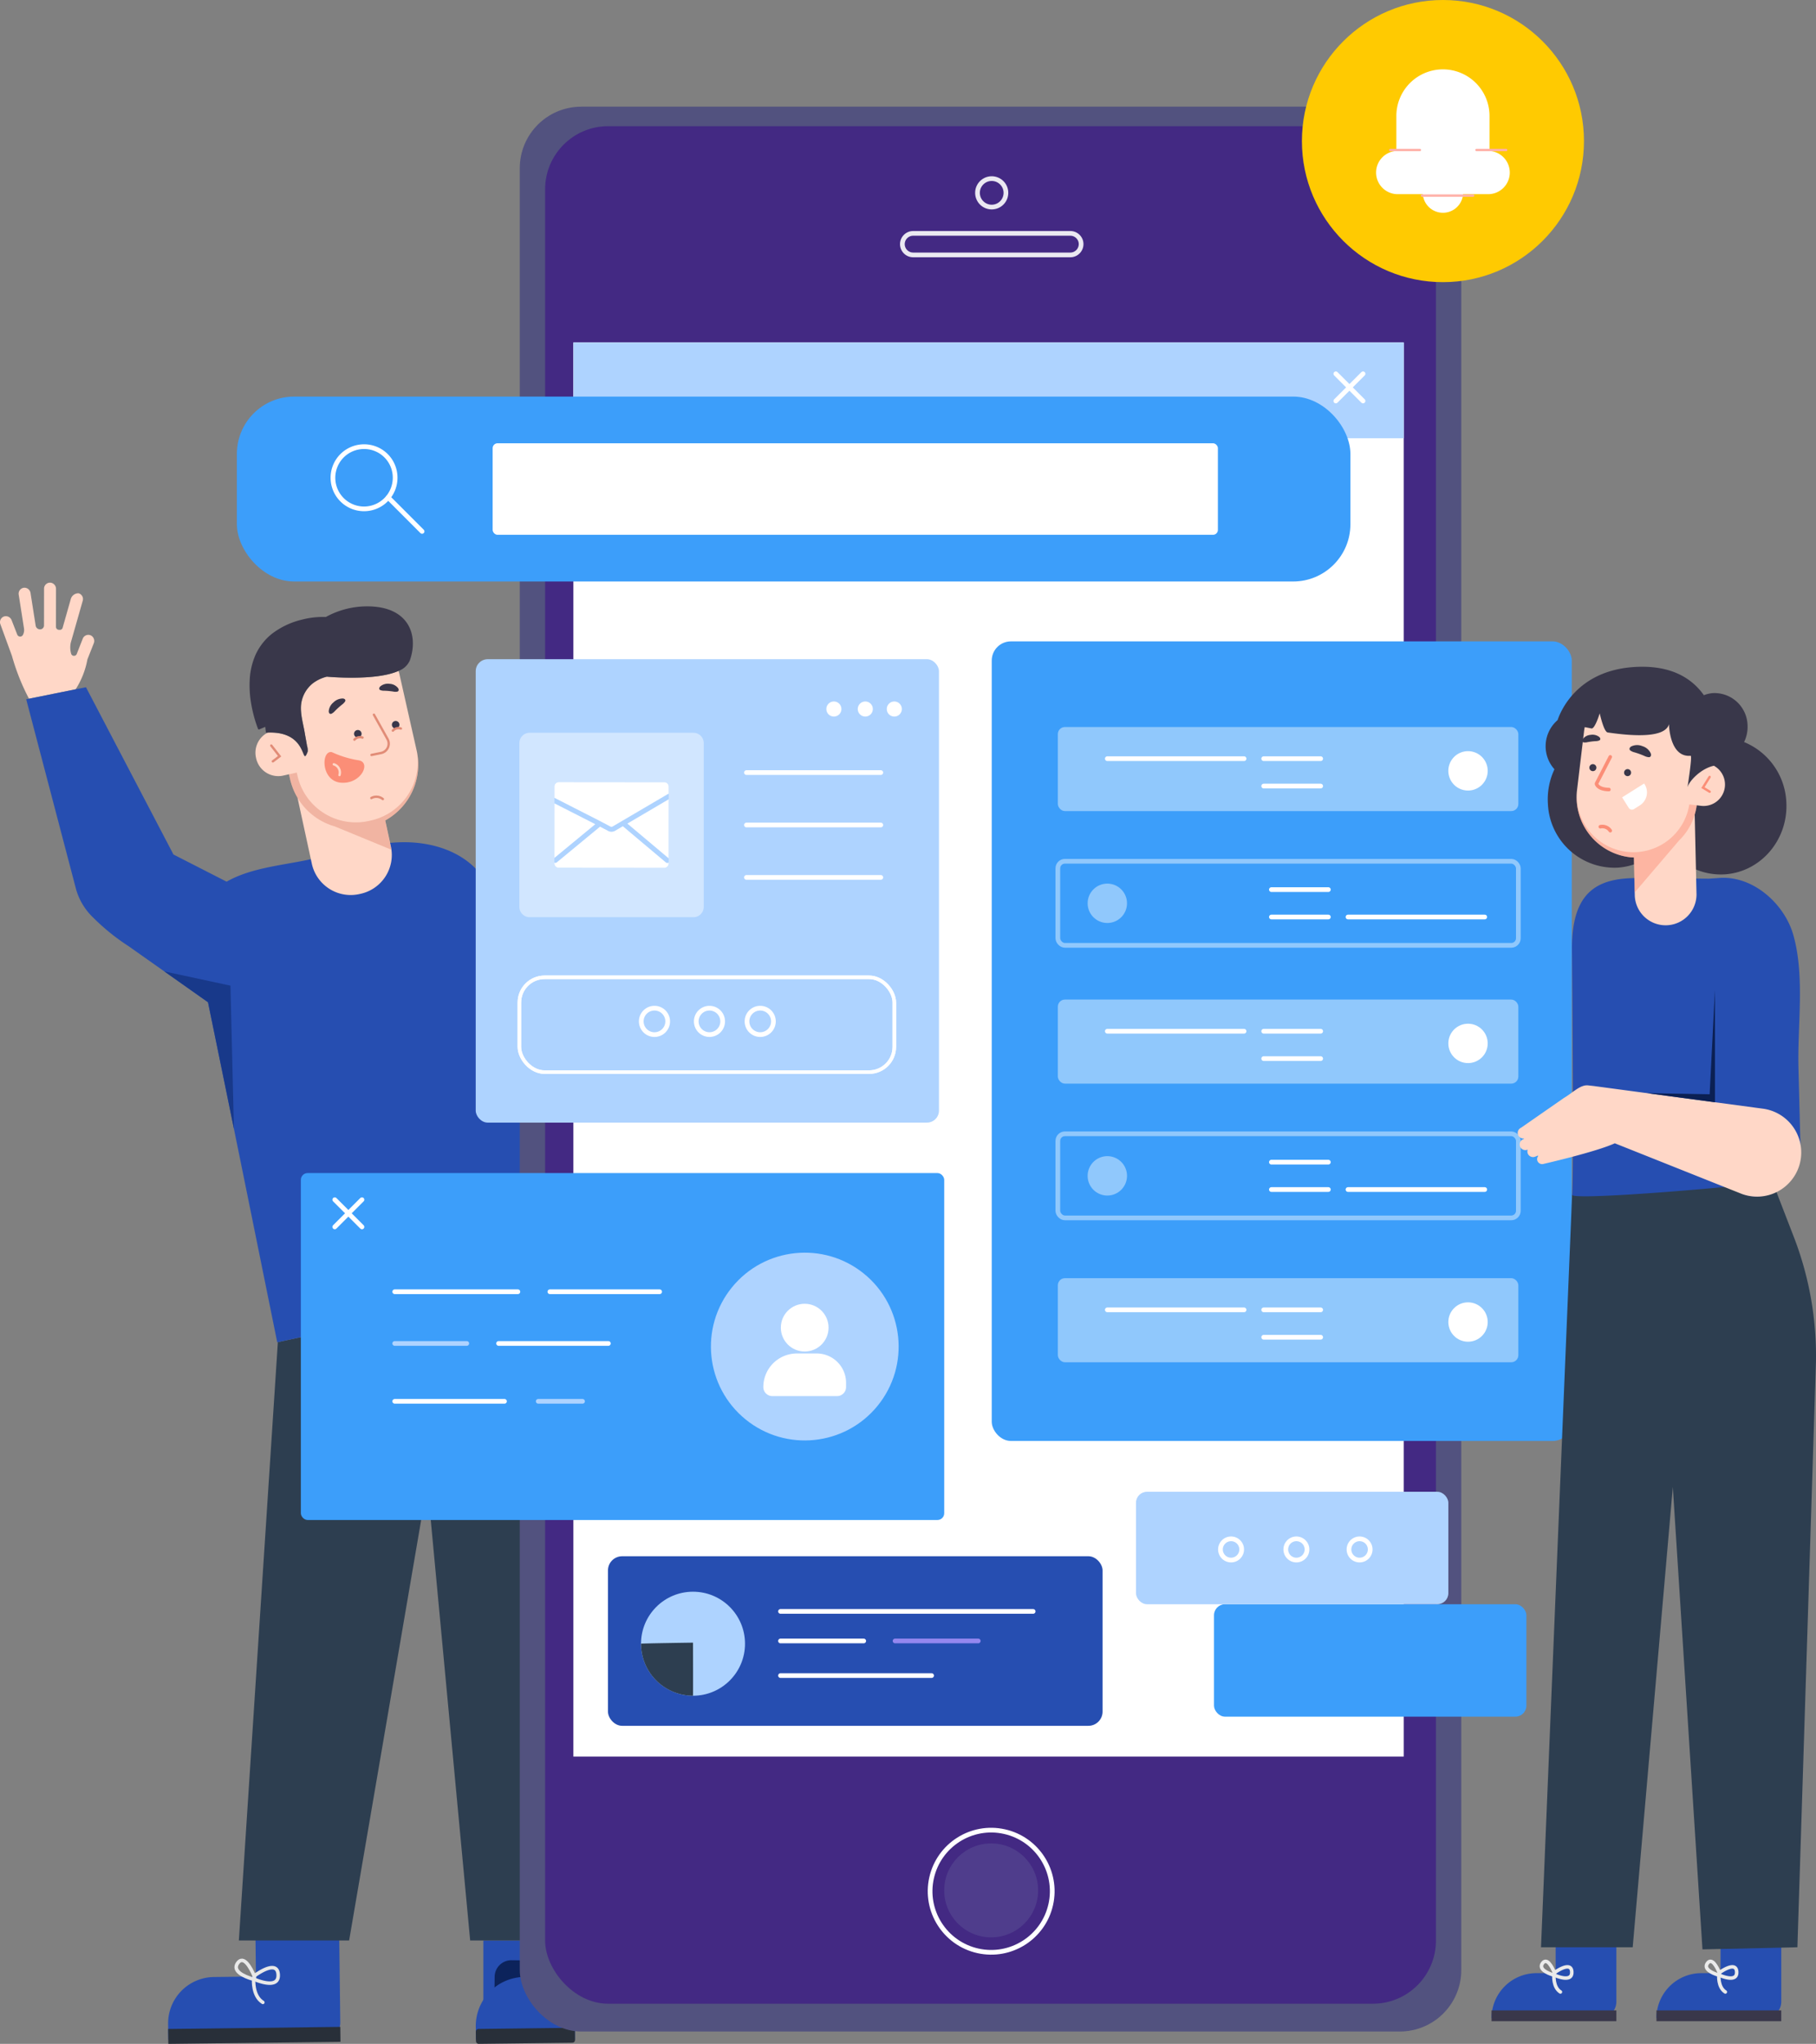 <svg xmlns="http://www.w3.org/2000/svg" width="385.47" height="433.704" viewBox="0 0 385.47 433.704"><rect x="0" y="0" width="385.47" height="433.704" fill="#808080" stroke="none"/><defs><style>.a{fill:#264eb1;}.b{fill:#282f39;}.aa,.ab,.ac,.af,.ag,.c,.j,.l,.q,.r,.t,.v,.x,.y{fill:none;}.c{stroke:#e8e8e8;}.aa,.ab,.ac,.af,.ag,.c,.j,.l,.t,.v,.x{stroke-linecap:round;}.ac,.c{stroke-linejoin:round;}.ac,.af,.c,.x{stroke-width:0.75px;}.d{fill:#0c235b;}.e{fill:#2d3e50;}.f{fill:#ffd7c7;}.g{fill:#18398a;}.h{fill:#e18c77;}.ae,.h{opacity:0.46;}.i{fill:#39374a;}.j{stroke:#e18c77;}.aa,.ab,.af,.ag,.j,.l,.q,.r,.t,.v,.x,.y{stroke-miterlimit:10;}.aa,.ag,.j,.l{stroke-width:0.5px;}.ae,.k{fill:#fb8e77;}.l{stroke:#ffd7c7;}.m{fill:#52527f;}.n{fill:#3c1286;opacity:0.63;}.o,.w{fill:#fff;}.p{fill:#aed3ff;}.q,.r,.t,.x,.y{stroke:#fff;}.q{opacity:0.89;}.s{fill:#6d6ba3;opacity:0.31;}.u{fill:#3c9efa;}.v{stroke:#9487ef;}.w,.y{opacity:0.43;}.z{fill:#ffca01;}.aa{stroke:#ffb1a8;}.ab{stroke:#aed3ff;}.ac{stroke:#eaeaea;}.ad{fill:#0b2053;}.af,.ag{stroke:#fb8e77;}</style></defs><g transform="translate(0 123.637)"><g transform="translate(35.679 147.237)"><g transform="translate(0 139.654)"><path class="a" d="M378.8,395.989a9.841,9.841,0,0,1,9.722-9.96l8.924-.108-.105-8.665,17.778-.215.225,18.66a3.162,3.162,0,0,1-3.124,3.2l-14.615.177h0l-18.765.229Z" transform="translate(-378.795 -377.041)"/><rect class="b" width="36.545" height="3.161" transform="translate(36.595 22.733) rotate(179.306)"/><g transform="translate(14.454 5.46)"><path class="c" d="M391.6,384.521c.347.107.631-.32.468-.695-.679-1.562-2.175-4.4-3.454-2.65C387.327,382.941,390.124,384.069,391.6,384.521Z" transform="translate(-388.286 -380.626)"/><path class="c" d="M395.882,383.085c-.178-2.734-3.3-.94-4.841.128a.622.622,0,0,0-.18.757.515.515,0,0,0,.285.28c1.669.64,4.913,1.546,4.736-1.165" transform="translate(-386.969 -380.096)"/></g><path class="c" d="M390.724,383.287s-.274,3.487,1.951,4.861" transform="translate(-372.562 -373.775)"/><g transform="translate(65.311 1.233)"><path class="a" d="M0,0H17.6V19.17H0Z" transform="translate(19.214 19.17) rotate(180)"/><path class="d" d="M3.549,0h5.8a3.868,3.868,0,0,1,3.868,3.868V8.06a0,0,0,0,1,0,0H0a0,0,0,0,1,0,0V3.549A3.549,3.549,0,0,1,3.549,0Z" transform="translate(4.049 4.149) rotate(0.694)"/><path class="a" d="M421.715,396.222l16.14-.2-.09-7.441a5.717,5.717,0,0,0-5.785-5.647h0a10.426,10.426,0,0,0-10.3,10.551Z" transform="translate(-421.681 -375.191)"/><path class="a" d="M441.029,396.223l-16.141-.2.093-7.674a5.485,5.485,0,0,1,5.549-5.417h0a10.658,10.658,0,0,1,10.528,10.787Z" transform="translate(-420.003 -375.192)"/><rect class="b" width="21.031" height="3.161" rx="0.557" transform="translate(21.075 21.688) rotate(179.306)"/></g></g><path class="e" d="M397.949,299.045l-1.012.219-8.279,126.962h23.406l16.608-96.881,9.086,96.881h22.4l1.025-140.887Z" transform="translate(-373.637 -285.338)"/></g><path class="f" d="M373.919,204.945l1.348-3.411a1.318,1.318,0,0,0-.568-1.658,1.269,1.269,0,0,0-1.765.659s-.769,1.957-1.275,3.247a.631.631,0,0,1-1.18-.008,4.808,4.808,0,0,1-.079-2.417c.012-.03,2.531-8.877,2.531-8.877a1.267,1.267,0,0,0-.874-1.566,1.672,1.672,0,0,0-1.646,1.157l-1.75,6.165a.607.607,0,0,1-.626.439l-.2-.014a.632.632,0,0,1-.589-.63l.008-8.033a1.318,1.318,0,0,0-1.136-1.336,1.269,1.269,0,0,0-1.4,1.261l-.008,7.814a.828.828,0,0,1-.7.818.942.942,0,0,1-1.077-.784l-1.083-6.9a1.318,1.318,0,0,0-1.329-1.142,1.269,1.269,0,0,0-1.186,1.464l1.124,7.167a2.234,2.234,0,0,1-.231,1.39.664.664,0,0,1-1.2-.068l-1.186-3.043a1.319,1.319,0,0,0-1.544-.828,1.269,1.269,0,0,0-.845,1.684l2.446,6.692a46.216,46.216,0,0,0,3.623,9.1l9.9-2A17.57,17.57,0,0,0,373.919,204.945Z" transform="translate(-355.366 -188.656)"/><path class="a" d="M474.455,317.195q-3.771-18.818-8.1-37.52-2.156-9.357-4.416-18.689c-1.291-5.339-2.162-11.114-4.984-15.91a17.879,17.879,0,0,0-2.15-2.947c-3.8-4.2-9.7-5.986-15.357-6.014-6.9-.034-13.657,2.228-20.335,3.673-5.728,1.24-12.38,1.744-17.559,4.7l-11.283-5.767L371.7,203.227l-2.195.442-9.9,2-.588.119,10.586,40.322a13.334,13.334,0,0,0,3.623,5.991,45.475,45.475,0,0,0,7.531,6.081l7.586,5.354,9.258,6.536c4.968,24.037,9.82,48.1,14.7,72.157l.125-.027,1.013-.219,63.228-13.706Z" transform="translate(-353.454 -181.036)"/><path class="g" d="M378.278,242.827l14.022,3.018.74,30.355-5.5-26.837Z" transform="translate(-343.385 -160.329)"/><g transform="translate(52.966 5.025)"><g transform="translate(1.257 13.696)"><path class="f" d="M425.192,217.859l-1.039-4.6-.761-3.376-1.879-8.323c-.047-.209-.114-.407-.171-.611-4.913,2.216-15.22,1.223-15.22,1.223a8.2,8.2,0,0,0-3,1.43,6.74,6.74,0,0,0-2.47,4.508c-.19,2,.452,4.03.778,5.988.149.9.331,1.8.475,2.7a3.255,3.255,0,0,1,.146,1.294c-1.438,3.612.355-4.392-8.441-4.052a5.134,5.134,0,0,0-.544.306,4.808,4.808,0,0,0-1.98,5.024l.036.16a4.814,4.814,0,0,0,5.755,3.635l1.215-.276.177.781.056.248a13.529,13.529,0,0,0,1.575,3.94l3.035,14a8.443,8.443,0,0,0,10.042,6.463l.28-.061a8.444,8.444,0,0,0,6.463-10.042l-1.2-5.534A13.537,13.537,0,0,0,425.192,217.859Z" transform="translate(-390.971 -200.949)"/><path class="h" d="M422.745,212.18l-.084-.37a12.709,12.709,0,0,1-9.6,15.2l-.42.094a12.709,12.709,0,0,1-15.2-9.6l-.148-.658-1.649.372.233,1.029a13.485,13.485,0,0,0,9.468,10.021l12.045,4.96-1.317-6.216A13.537,13.537,0,0,0,422.745,212.18Z" transform="translate(-388.525 -195.27)"/></g><path class="i" d="M402.486,222.8a3.255,3.255,0,0,0-.146-1.294c-.145-.9-.326-1.8-.475-2.7-.326-1.958-.969-3.987-.778-5.988a6.74,6.74,0,0,1,2.47-4.508,8.2,8.2,0,0,1,3-1.43s10.307.993,15.22-1.223a4.144,4.144,0,0,0,2.383-2.191c2.016-5.583-.344-12.189-10.532-11.448a18.233,18.233,0,0,0-7.287,2.2,17.488,17.488,0,0,0-5.039.554,16.835,16.835,0,0,0-6.469,3.066,12.106,12.106,0,0,0-3.434,4.458,14.924,14.924,0,0,0-1.2,5.048,22.16,22.16,0,0,0,.228,4.837,28.749,28.749,0,0,0,.873,3.871c.184.62.393,1.23.618,1.837a.293.293,0,0,0,.143.19.287.287,0,0,0,.21-.032c.4-.172.806-.349,1.212-.513.043.343.079.685.12,1.028a.3.3,0,0,0,.055.164c.064.075.3.027.393.023C402.841,218.408,401.049,226.412,402.486,222.8Z" transform="translate(-390.146 -191.955)"/><g transform="translate(4.615 16.43)"><g transform="translate(22.916)"><path class="i" d="M412.077,204.413a2.186,2.186,0,0,1-.908-.018c-.32-.049-.643-.09-.923-.116s-.606-.044-.93-.055a2.148,2.148,0,0,1-.894-.149c-.232-.123-.3-.426.017-.76a2.5,2.5,0,0,1,1.972-.557,2.427,2.427,0,0,1,1.812.908C412.466,204.051,412.332,204.334,412.077,204.413Z" transform="translate(-408.223 -202.744)"/></g><path class="i" d="M406.293,209.81a.8.8,0,1,1-.956-.6A.8.8,0,0,1,406.293,209.81Z" transform="translate(-387.144 -199.375)"/><path class="i" d="M411.57,208.551a.8.8,0,1,1-.956-.6A.8.8,0,0,1,411.57,208.551Z" transform="translate(-384.385 -200.033)"/><path class="j" d="M407.128,218.763a2.179,2.179,0,0,1,2.434.218" transform="translate(-385.881 -194.515)"/><g transform="translate(12.195 3.118)"><path class="i" d="M401.757,208.038a2.511,2.511,0,0,0,.764-.6c.244-.247.493-.487.719-.69s.49-.428.76-.646a2.487,2.487,0,0,0,.675-.7c.123-.25,0-.539-.467-.6a2.786,2.786,0,0,0-2.015.825,2.693,2.693,0,0,0-1.007,1.9C401.21,208,401.492,208.138,401.757,208.038Z" transform="translate(-401.184 -204.792)"/></g><path class="j" d="M393.176,211.354l1.77,2.267-1.432,1.088" transform="translate(-393.176 -198.242)"/><g transform="translate(11.298 14.488)"><path class="k" d="M402.162,212.281A21.36,21.36,0,0,0,407.771,214c2.83.379.641,5.108-3.673,4.765S399.849,211.817,402.162,212.281Z" transform="translate(-400.595 -212.258)"/><path class="l" d="M401.89,213.967a1.828,1.828,0,0,1,1.211,2.283" transform="translate(-399.917 -211.364)"/></g><path class="j" d="M404.769,210.717a1.579,1.579,0,0,1,1.706-.432" transform="translate(-387.114 -198.86)"/><path class="j" d="M410.125,209.457a1.579,1.579,0,0,1,1.706-.433" transform="translate(-384.314 -199.519)"/><path class="j" d="M407.659,207.059l2.881,5.16a2.017,2.017,0,0,1-1.358,2.959l-2.036.416" transform="translate(-385.871 -200.488)"/></g></g></g><g transform="translate(50.281)"><g transform="translate(60.048 22.639)"><rect class="m" width="199.847" height="408.443" rx="13.049"/><rect class="n" width="189.089" height="398.411" rx="13.387" transform="translate(5.379 4.134)"/><g transform="translate(11.378 15.276)"><rect class="o" width="176.253" height="300.067" transform="translate(0 34.759)"/><rect class="p" width="176.253" height="20.322" transform="translate(0.008 34.762)"/><g transform="translate(69.834)"><path class="q" d="M495.617,138.221a3.017,3.017,0,1,1,1.141-.716A2.979,2.979,0,0,1,495.617,138.221Z" transform="translate(-475.661 -132.367)"/><path class="q" d="M517.534,144.434a2.258,2.258,0,0,1-.743.125h0l-33.365,0a2.286,2.286,0,0,1-2.284-2.284,2.285,2.285,0,0,1,2.286-2.284h33.365a2.285,2.285,0,0,1,2.286,2.284A2.3,2.3,0,0,1,517.534,144.434Z" transform="translate(-481.14 -128.383)"/></g></g><circle class="r" cx="12.96" cy="12.96" r="12.96" transform="translate(84.58 388.488) rotate(-77.376)"/><circle class="s" cx="9.967" cy="9.967" r="9.967" transform="translate(90.092 368.529)"/><g transform="translate(173.22 56.676)"><line class="t" x2="5.773" y2="5.773"/><line class="t" x1="5.773" y2="5.773"/></g></g><g transform="translate(78.767 316.553)"><g transform="translate(112.077)"><rect class="u" width="66.307" height="23.86" rx="2.34" transform="translate(16.562 23.86)"/><rect class="p" width="66.307" height="23.86" rx="2.34"/><path class="t" d="M529.977,324.14a2.251,2.251,0,1,1-2.251-2.251A2.251,2.251,0,0,1,529.977,324.14Z" transform="translate(-507.541 -311.905)"/><path class="t" d="M547.89,324.14a2.251,2.251,0,1,1-2.251-2.251A2.251,2.251,0,0,1,547.89,324.14Z" transform="translate(-498.174 -311.905)"/><path class="t" d="M539.082,324.14a2.251,2.251,0,1,1-2.251-2.251A2.251,2.251,0,0,1,539.082,324.14Z" transform="translate(-502.78 -311.905)"/></g><g transform="translate(0 13.678)"><rect class="a" width="104.987" height="35.982" rx="3.011"/><g transform="translate(7.018 7.525)"><circle class="p" cx="11.036" cy="11.036" r="11.036"/><path class="e" d="M455.748,347.616a11.036,11.036,0,0,1-11.035-11.036c0-.073,11.035-.227,11.035-.227S455.781,347.616,455.748,347.616Z" transform="translate(-444.713 -325.544)"/></g><line class="t" x2="53.624" transform="translate(36.627 11.705)"/><line class="t" x2="17.655" transform="translate(36.627 17.975)"/><line class="t" x2="32.07" transform="translate(36.627 25.321)"/><line class="v" x2="17.655" transform="translate(60.943 17.975)"/></g></g><g transform="translate(50.693 139.881)"><rect class="p" width="98.335" height="98.335" rx="2.553"/><path class="w" d="M2.184,0H36.947a2.184,2.184,0,0,1,2.184,2.184V36.947a2.184,2.184,0,0,1-2.184,2.184H2.185A2.185,2.185,0,0,1,0,36.947V2.184A2.184,2.184,0,0,1,2.184,0Z" transform="translate(9.272 15.614)"/><g transform="translate(16.705 26.074)"><path class="p" d="M455.97,216.465l-22.379-.021a.938.938,0,0,0-.938.937l0,2.4v1.177l-.011,11.577V233.7a.934.934,0,0,0,.935.937l22.381.021a.937.937,0,0,0,.937-.937v-1.093l.011-12.532,0-1.173,0-1.518A.937.937,0,0,0,455.97,216.465Z" transform="translate(-432.639 -216.444)"/><path class="o" d="M442.072,224.589l2.453,1.29a.481.481,0,0,0,.463-.006l10.9-6.4.821-.481a.539.539,0,0,1,.189-.067l0-1.518a.937.937,0,0,0-.937-.937l-22.379-.021a.938.938,0,0,0-.938.937l0,2.4.591.3Z" transform="translate(-432.635 -216.444)"/><path class="o" d="M432.65,219.411l-.01,11.577,8.678-7.16Z" transform="translate(-432.639 -214.893)"/><path class="o" d="M451.574,231.371l.011-12.531L442.809,224Z" transform="translate(-427.321 -215.191)"/><path class="o" d="M456.282,230.265l-9.115-7.669-1.651.97a1.572,1.572,0,0,1-.764.2,1.523,1.523,0,0,1-.711-.177l-1.729-.909a.5.5,0,0,1-.082.088l-9.063,7.477a.522.522,0,0,1-.334.12.537.537,0,0,1-.195-.04v.152a.934.934,0,0,0,.935.937l22.381.021a.937.937,0,0,0,.937-.937v-.192a.529.529,0,0,1-.273.079A.522.522,0,0,1,456.282,230.265Z" transform="translate(-432.639 -213.227)"/></g><g transform="translate(74.425 8.968)"><circle class="o" cx="1.603" cy="1.603" r="1.603"/><circle class="o" cx="1.603" cy="1.603" r="1.603" transform="translate(6.669)"/><circle class="o" cx="1.603" cy="1.603" r="1.603" transform="translate(12.827)"/></g><g transform="translate(35.141 74.049)"><circle class="r" cx="2.805" cy="2.805" r="2.805"/><path class="r" d="M458.016,250.751a2.8,2.8,0,1,1-2.8-2.8A2.8,2.8,0,0,1,458.016,250.751Z" transform="translate(-440.738 -247.946)"/><circle class="r" cx="2.805" cy="2.805" r="2.805" transform="translate(22.444)"/></g><g transform="translate(57.468 24.057)"><line class="t" x2="28.52"/><line class="t" x2="28.52" transform="translate(0 11.123)"/><line class="t" x2="28.52" transform="translate(0 22.245)"/></g><rect class="x" width="79.584" height="20.119" rx="5.353" transform="translate(9.272 67.5)"/><rect class="x" width="79.584" height="20.119" rx="5.353" transform="translate(9.272 67.5)"/></g><g transform="translate(160.229 136.098)"><rect class="u" width="123.119" height="169.669" rx="4.072"/><g transform="translate(14.029 18.172)"><rect class="w" width="97.75" height="17.842" rx="1.507"/><line class="t" x2="29.025" transform="translate(10.505 6.719)"/><line class="t" x2="12.094" transform="translate(43.696 6.719)"/><line class="t" x2="12.094" transform="translate(43.696 12.532)"/><path class="o" d="M565.593,216.314a4.178,4.178,0,1,1-4.177-4.177A4.178,4.178,0,0,1,565.593,216.314Z" transform="translate(-474.347 -207.011)"/></g><g transform="translate(14.029 46.659)"><line class="t" x1="29.025" transform="translate(61.59 11.827)"/><line class="t" x1="12.094" transform="translate(45.33 11.827)"/><line class="t" x1="12.094" transform="translate(45.33 6.014)"/><rect class="y" width="97.75" height="17.842" rx="1.507"/><circle class="w" cx="4.178" cy="4.178" r="4.178" transform="translate(6.327 4.743)"/></g><g transform="translate(14.029 76.005)"><rect class="w" width="97.75" height="17.842" rx="1.507"/><line class="t" x2="29.025" transform="translate(10.505 6.719)"/><line class="t" x2="12.094" transform="translate(43.696 6.719)"/><line class="t" x2="12.094" transform="translate(43.696 12.532)"/><circle class="o" cx="4.178" cy="4.178" r="4.178" transform="translate(82.891 5.126)"/></g><g transform="translate(14.029 135.129)"><rect class="w" width="97.75" height="17.842" rx="1.507"/><line class="t" x2="29.025" transform="translate(10.505 6.719)"/><line class="t" x2="12.094" transform="translate(43.696 6.719)"/><line class="t" x2="12.094" transform="translate(43.696 12.532)"/><circle class="o" cx="4.178" cy="4.178" r="4.178" transform="translate(82.891 5.126)"/></g><g transform="translate(14.029 104.492)"><line class="t" x1="29.025" transform="translate(61.59 11.827)"/><line class="t" x1="12.094" transform="translate(45.33 11.827)"/><line class="t" x1="12.094" transform="translate(45.33 6.014)"/><rect class="y" width="97.75" height="17.842" rx="1.507"/><path class="w" d="M515.318,272.744a4.178,4.178,0,1,1-4.177-4.177A4.177,4.177,0,0,1,515.318,272.744Z" transform="translate(-500.635 -263.823)"/></g></g><g transform="translate(226.066)"><circle class="z" cx="29.935" cy="29.935" r="29.935"/><g transform="translate(15.747 14.719)"><path class="o" d="M570.953,137.68H551.758a4.592,4.592,0,0,1-4.591-4.592h0a4.591,4.591,0,0,1,4.591-4.59h19.195a4.591,4.591,0,0,1,4.59,4.59h0A4.592,4.592,0,0,1,570.953,137.68Z" transform="translate(-547.167 -111.195)"/><path class="o" d="M559.879,117.136h0a9.888,9.888,0,0,0-9.888,9.887v10.712h19.775V127.023A9.888,9.888,0,0,0,559.879,117.136Z" transform="translate(-545.69 -117.136)"/><path class="o" d="M562.245,135.775a4.288,4.288,0,1,1-4.288-4.288A4.289,4.289,0,0,1,562.245,135.775Z" transform="translate(-543.768 -109.632)"/></g><line class="aa" x1="6.3" transform="translate(18.753 31.829)"/><line class="aa" x1="6.3" transform="translate(37.057 31.829)"/><line class="aa" x1="10.878" transform="translate(25.485 41.501)"/></g><g transform="translate(13.58 248.923)"><rect class="u" width="136.561" height="73.614" rx="1.431"/><g transform="translate(78.94 8.77)"><circle class="p" cx="19.932" cy="19.932" r="19.932" transform="matrix(0.63, -0.776, 0.776, 0.63, 0, 30.954)"/><g transform="translate(19.224 18.964)"><circle class="o" cx="5.066" cy="5.066" r="5.066" transform="translate(3.716)"/><path class="o" d="M477.4,305.106H463.677a1.92,1.92,0,0,1-1.919-1.92h0a7.125,7.125,0,0,1,7.124-7.126h4.211a6.231,6.231,0,0,1,6.23,6.23v.9A1.921,1.921,0,0,1,477.4,305.106Z" transform="translate(-461.758 -285.514)"/></g></g><g transform="translate(7.197 5.65)"><line class="t" x2="5.773" y2="5.773"/><line class="t" x1="5.773" y2="5.773"/></g><g transform="translate(19.925 25.182)"><line class="t" x2="26.138"/><line class="t" x2="23.297" transform="translate(32.933)"/><line class="t" x2="23.297" transform="translate(0 23.249)"/><line class="t" x2="23.297" transform="translate(22.049 10.971)"/><line class="ab" x2="15.293" transform="translate(0 10.971)"/><line class="ab" x2="9.402" transform="translate(30.461 23.249)"/></g></g><g transform="translate(0 84.154)"><rect class="u" width="236.362" height="39.238" rx="12.158"/><rect class="o" width="153.945" height="19.424" rx="1.04" transform="translate(54.288 9.907)"/><g transform="translate(20.394 10.627)"><path class="r" d="M414.97,176.307a6.6,6.6,0,1,1-6.6-6.6A6.573,6.573,0,0,1,414.97,176.307Z" transform="translate(-401.774 -169.708)"/><line class="t" x1="7.2" y1="7.2" transform="translate(11.718 10.783)"/></g></g></g><g transform="translate(316.603 141.487)"><g transform="translate(0 44.783)"><g transform="translate(0 64.23)"><g transform="translate(35.004 161.912)"><path class="a" d="M599.848,378.278v6.282h-4.065a9.538,9.538,0,0,0-9.538,9.538h23a3.493,3.493,0,0,0,3.494-3.494V378.278Z" transform="translate(-586.246 -378.278)"/><rect class="i" width="26.491" height="2.292" transform="translate(26.491 16.48) rotate(180)"/><g transform="translate(10.582 3.776)"><path class="ac" d="M595.577,383.6c.25.081.46-.227.346-.5-.48-1.139-1.538-3.207-2.481-1.951S594.51,383.259,595.577,383.6Z" transform="translate(-593.194 -380.758)"/><path class="ac" d="M598.693,382.588c-.105-1.983-2.38-.71-3.509.05a.447.447,0,0,0-.137.547.368.368,0,0,0,.2.206c1.2.478,3.548,1.163,3.443-.8" transform="translate(-592.247 -380.354)"/></g><path class="ac" d="M594.947,382.7s-.229,2.525,1.372,3.541" transform="translate(-581.702 -375.965)"/></g><g transform="translate(0 161.912)"><path class="a" d="M576.865,378.278v6.282H572.8a9.538,9.538,0,0,0-9.538,9.538h23a3.493,3.493,0,0,0,3.493-3.494V378.278Z" transform="translate(-563.261 -378.278)"/><rect class="i" width="26.491" height="2.292" transform="translate(26.491 16.48) rotate(180)"/><g transform="translate(10.582 3.776)"><path class="ac" d="M572.592,383.6c.251.081.46-.227.346-.5-.48-1.139-1.538-3.207-2.481-1.951S571.525,383.259,572.592,383.6Z" transform="translate(-570.209 -380.758)"/><path class="ac" d="M575.709,382.588c-.107-1.983-2.38-.71-3.51.05a.451.451,0,0,0-.137.547.375.375,0,0,0,.2.206c1.2.478,3.547,1.163,3.443-.8" transform="translate(-569.262 -380.354)"/></g><path class="ac" d="M571.963,382.7s-.23,2.525,1.371,3.541" transform="translate(-558.717 -375.965)"/></g><path class="e" d="M623.826,283.965l-4.639-12.005L576.753,275l-6.6,159.665h19.461l8.516-97.659,6.294,98.107,20.152-.448L628.508,310.5A69.873,69.873,0,0,0,623.826,283.965Z" transform="translate(-559.655 -271.96)"/></g><g transform="translate(5.549)"><path class="a" d="M622.983,287.139q-.217-8.532-.434-17.066c-.229-9.009,1.4-19.441-1.1-28.193-1.881-6.579-8.513-12.54-15.593-12.071l-2.328.158-15.185-.123c-9.025-.072-13.788,3.414-13.88,14.7,0,0,.451,46.448.043,52.511-.065.982,20.7-.535,33.6-1.78a8.2,8.2,0,0,0,6.174,2.1A9.508,9.508,0,0,0,622.983,287.139Z" transform="translate(-562.954 -229.784)"/><path class="f" d="M619.336,263.706l-36.081-4.834,0-.006-1.392-.155c-1.675-.186-3.222,1.537-5.18,2.688l-9.064,6.3a1.205,1.205,0,0,0-.607,1.588,1.188,1.188,0,0,0,1.275.676c-.038.04-.075.079-.113.122l-.133.058a1.2,1.2,0,1,0,.981,2.2l.012,0a1.182,1.182,0,0,0,.015.842,1.207,1.207,0,0,0,1.572.649l.5-.21c.031,0,.049.012.079.015l.079.05a1.057,1.057,0,0,0-.195,1.019,1.073,1.073,0,0,0,1.363.652s11.114-2.539,15.068-4.363l26.911,10.726a9.374,9.374,0,1,0,4.908-18.011Z" transform="translate(-566.905 -214.665)"/><path class="ad" d="M599.353,245.471v23.737l-14.43-1.933,13.3.234,1.125-22.037" transform="translate(-557.483 -221.581)"/></g></g><g transform="translate(11.479)"><path class="i" d="M621.879,228.924a14.473,14.473,0,0,0-8.958-12.57,7.379,7.379,0,0,0,.731-3.687,7.027,7.027,0,0,0-7.388-6.7,6.624,6.624,0,0,0-1.875.443c-2.619-3.693-7.132-6.488-14.868-5.976-12.031.8-15.554,9.367-16.19,11.266a7.321,7.321,0,0,0-.662,10.429,14.938,14.938,0,0,0-1.389,7.357A14.171,14.171,0,0,0,586.181,243a13.771,13.771,0,0,0,9.9-5.379,13.818,13.818,0,0,0,12.809,6.8C616.593,243.869,622.407,236.931,621.879,228.924Z" transform="translate(-570.798 -200.377)"/><g transform="translate(6.572 9.879)"><path class="f" d="M604.253,217.989c-2.828.611-5.292,3.321-5.584,4.544-.1.42,1.074-6.7.644-6.661-4.508.39-4.592-6.7-4.592-6.7-.79,2.842-7.094,2.626-13.01,1.751-.836-.125-1.69-4.059-1.69-4.059s-1.013,3.358-1.757,3.207c-.469-.094-.947-.189-1.424-.282-.044.242-.094.481-.125.729l-1.477,12.366v0h0l-.032.268a12.808,12.808,0,0,0,11.2,14.239h0c.294.035.585.046.877.059l.183,8.16a6.554,6.554,0,0,0,13.1-.294l-.381-16.989a12.676,12.676,0,0,0,.422-1.945h0l.914.11a4.549,4.549,0,0,0,2.731-8.505Z" transform="translate(-575.114 -206.864)"/><path class="ae" d="M585.747,230.748a12.022,12.022,0,0,1-10.509-13.363l-.032.268a12.808,12.808,0,0,0,11.2,14.239h0c.294.035.585.044.876.059l.139,7.444,9.422-11.024-.009,0a12.755,12.755,0,0,0,3.78-7.491l-1.575-.187A12.015,12.015,0,0,1,585.747,230.748Z" transform="translate(-575.114 -201.363)"/><g transform="translate(1.202 4.548)"><path class="i" d="M581.737,215.294a.744.744,0,1,0,.827-.65A.745.745,0,0,0,581.737,215.294Z" transform="translate(-572.855 -207.347)"/><path class="i" d="M576.9,214.6a.744.744,0,1,0,.827-.65A.744.744,0,0,0,576.9,214.6Z" transform="translate(-575.385 -207.711)"/><path class="af" d="M580.807,212.932l-2.872,5.569a.277.277,0,0,0-.012.271c.157.33.717,1.068,2.6,1.09" transform="translate(-574.863 -208.239)"/><path class="af" d="M580.532,223.525a2.024,2.024,0,0,0-2.114-.836" transform="translate(-574.588 -203.171)"/><g transform="translate(10.033 2.199)"><path class="i" d="M586.621,213.86a2.541,2.541,0,0,1-1.01-.286c-.343-.149-.691-.289-1-.4s-.666-.228-1.023-.337a2.5,2.5,0,0,1-.956-.429c-.222-.207-.215-.565.241-.845a2.9,2.9,0,0,1,2.37-.044,2.805,2.805,0,0,1,1.76,1.549C587.162,213.569,586.929,213.845,586.621,213.86Z" transform="translate(-582.491 -211.294)"/></g><path class="i" d="M576.169,211.467a2.014,2.014,0,0,0,.844-.046c.3-.055.594-.1.856-.136s.562-.061.862-.081a2.041,2.041,0,0,0,.827-.168c.212-.123.27-.407-.038-.707a2.335,2.335,0,0,0-1.852-.457,2.262,2.262,0,0,0-1.658.9C575.8,211.143,575.93,211.4,576.169,211.467Z" transform="translate(-575.903 -209.85)"/><path class="ag" d="M594.142,215.726l-1.42,2.267,1.429.87" transform="translate(-567.109 -206.778)"/><path class="o" d="M583.981,222.066l1.229-.774a3.26,3.26,0,0,0,1.022-4.494l-.1-.157-4.672,2.942,1.4,2.23A.809.809,0,0,0,583.981,222.066Z" transform="translate(-572.997 -206.3)"/></g></g></g></g></svg>